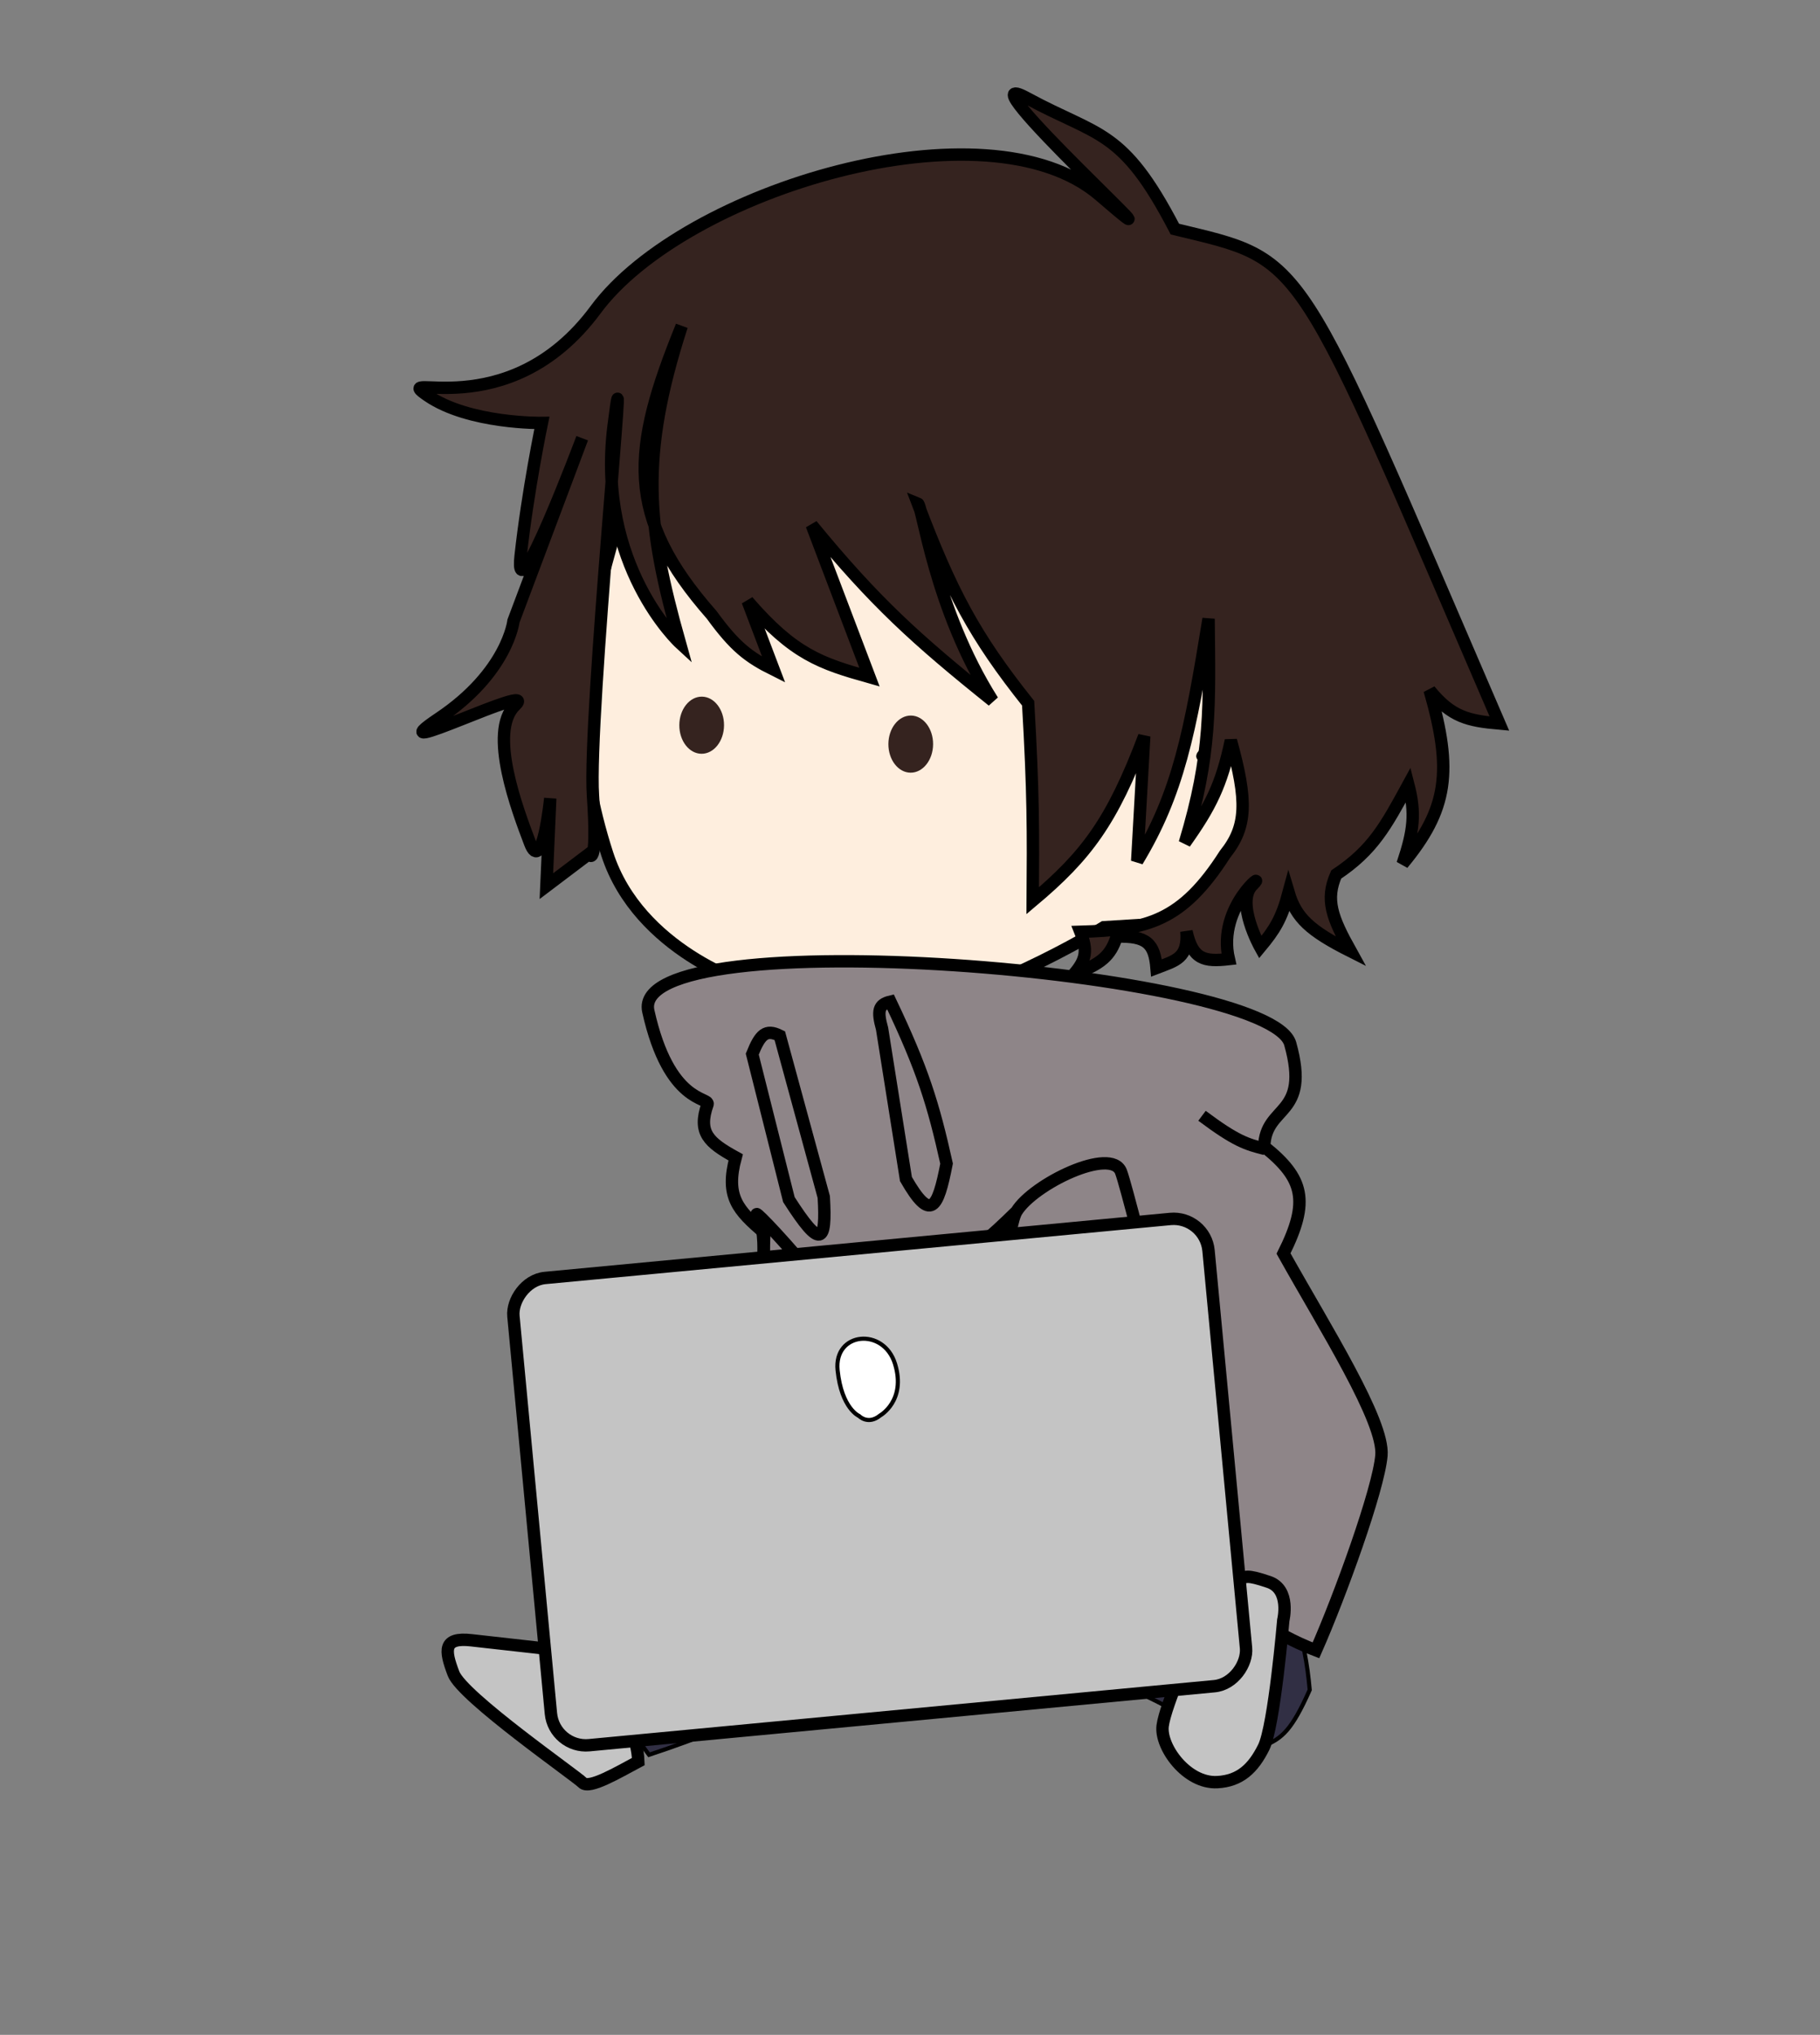 <svg width="441" height="493" viewBox="0 0 441 493" fill="none" xmlns="http://www.w3.org/2000/svg">
<rect x="0" y="0" width="441" height="493" fill="#808080" stroke="none"/>
<path d="M282.475 413.339L306.39 422.925C310.663 421.158 313.062 419.098 317.357 409.428C316.759 402.875 315.957 398.384 312.936 387.613C304.751 375.659 299.452 373.435 288.876 376.795L274.673 374.141L225.956 370.432L184.972 371.832C168.516 384.118 158.051 389.809 138.283 398.892C144.95 408.38 149.092 414.124 157.265 425.154C205.142 409.359 230.674 386.134 282.475 413.339Z" fill="#312F44" stroke="black"/>
<path d="M257.203 407.808C262.5 406.493 270.52 400.499 268.889 397.9C267.259 395.301 251.447 395.189 249.692 396.499C247.936 397.809 246.939 403.659 247.512 406.016C248.085 408.373 257.203 407.808 257.203 407.808Z" fill="#FFFDF1"/>
<path d="M211.755 402.535C211.997 401.478 224.559 398.961 225.267 399.98C225.975 400.998 229.781 410.174 227.812 410.921C225.843 411.669 214.774 408.791 213.464 407.036C212.154 405.28 211.513 403.593 211.755 402.535Z" fill="#FFFDF1"/>
<path d="M257.203 407.808C262.5 406.493 270.52 400.499 268.889 397.9C267.259 395.301 251.447 395.189 249.692 396.499C247.936 397.809 246.939 403.659 247.512 406.016C248.085 408.373 257.203 407.808 257.203 407.808Z" stroke="black" stroke-width="3"/>
<path d="M211.755 402.535C211.997 401.478 224.559 398.961 225.267 399.98C225.975 400.998 229.781 410.174 227.812 410.921C225.843 411.669 214.774 408.791 213.464 407.036C212.154 405.28 211.513 403.593 211.755 402.535Z" stroke="black" stroke-width="3"/>
<path d="M212.627 245.474C234.88 244.749 267.477 224.65 267.477 224.65L281.63 223.782C281.63 223.782 295.413 218.549 301.733 205.529C308.054 192.509 300.143 178.455 292.976 182.464C285.809 186.472 305.41 174.525 294.067 164.993C282.724 155.461 307.94 138.807 284.61 108.723C261.281 78.64 212.538 85.882 212.538 85.882C212.538 85.882 163.397 90.379 155.1 110.908C146.803 131.437 140.595 163.402 140.595 163.402C140.595 163.402 139.515 183.443 147.147 206.936C154.779 230.428 181.681 238.558 181.681 238.558C181.681 238.558 190.375 246.199 212.627 245.474Z" fill="#FEEEDE" stroke="black" stroke-width="3"/>
<path d="M284.68 55.505C271.988 31.073 266.242 33.219 248.807 23.747C231.372 14.275 293.686 70.751 266.44 47.304C239.194 23.857 165.826 45.919 144.359 74.989C122.891 104.058 93.707 89.07 103.701 95.896C113.694 102.722 131.301 102.474 131.301 102.474C131.301 102.474 127.882 118.898 126.15 134.681C124.419 150.465 141.07 106.167 141.07 106.167L124.419 150.465C124.419 150.465 123.026 162.901 106.345 174.062C89.663 185.223 131.379 164.557 124.784 170.923C118.19 177.288 125.452 196.416 128.442 204.291C131.432 212.167 133.328 193.425 133.328 193.425L132.394 214.699L142.644 206.945C142.644 206.945 144.947 211.22 143.678 192.714C142.936 181.891 146.214 141.584 148.217 116.739C149.784 141.996 164.726 155.758 164.726 155.758C161.722 145.078 159.589 136.09 158.64 127.342C161.112 134.202 165.574 141.155 172.445 148.965C178.073 156.711 181.398 159.228 187.466 162.25L181.165 145.655C192.322 158.592 198.906 160.735 210.68 164.057L196.69 127.209C211.992 145.861 221.897 154.841 240.53 169.781C228.462 150.685 224.657 129.874 223.054 123.746C230.792 143.942 236.521 154.562 249.125 170.379C250.392 192.041 250.362 201.544 250.236 218.231C263.202 207.316 269.407 199.147 277.259 178.364L275.551 208.62C285.449 192.257 288.362 177.578 292.848 149.917C293.058 170.85 293.615 182.662 287.084 204.241C293.308 195.486 295.979 190.161 298.251 179.405C302.31 194.046 302.201 200.259 296.814 206.984C286.362 223.314 277.929 225.296 261.782 225.755C263.573 230.24 263.225 232.495 260.204 236.009C266.708 233.595 269.099 231.659 270.59 226.917C277.868 226.714 279.732 228.6 280.235 234.519C284.888 232.727 287.97 232.156 287.488 225.65C289 232.5 291.796 233.047 297.763 232.369C294.755 219.442 307.709 210.249 303.5 214.422C299.291 218.594 305.358 229.486 305.358 229.486C308.835 225.307 310.532 222.646 312.241 216.252C314.05 222.349 317.327 225.469 327.3 230.488C322.75 222.307 321.092 217.978 323.773 211.874C332.606 205.979 335.703 200.299 341.187 190.237L341.256 190.11C343.048 197.025 342.556 201.275 339.856 209.308C350.837 196.089 352.045 186.786 346.41 167.235C351.674 173.733 355.726 174.62 363.311 175.3C313.336 59.384 316.888 63.325 284.68 55.505Z" fill="#35231F"/>
<path d="M284.68 55.505C271.988 31.073 266.242 33.219 248.807 23.747C231.372 14.275 293.686 70.751 266.44 47.304C239.194 23.857 165.826 45.919 144.359 74.989C122.891 104.058 93.707 89.07 103.701 95.896C113.694 102.722 131.301 102.474 131.301 102.474C131.301 102.474 127.882 118.898 126.15 134.681C124.419 150.465 141.07 106.167 141.07 106.167L124.419 150.465C124.419 150.465 123.026 162.901 106.345 174.062C89.663 185.223 131.379 164.557 124.784 170.923C118.19 177.288 125.452 196.416 128.442 204.291C131.432 212.167 133.328 193.425 133.328 193.425L132.393 214.699L142.644 206.945C142.644 206.945 144.947 211.22 143.678 192.714C142.409 174.208 152.893 69.496 148.665 103.284C144.436 137.072 164.726 155.758 164.726 155.758C156.723 127.307 154.899 110.858 165.187 78.988C152.972 109.034 151.312 124.942 172.445 148.965C178.073 156.711 181.398 159.228 187.466 162.25L181.165 145.655C192.322 158.592 198.906 160.735 210.68 164.057L196.69 127.209C211.992 145.861 221.897 154.841 240.53 169.781C226.319 147.294 223.565 122.428 222.375 121.963C230.465 143.33 236.155 154.103 249.125 170.379C250.392 192.041 250.362 201.544 250.236 218.231C263.202 207.316 269.407 199.147 277.259 178.364L275.551 208.62C285.449 192.257 288.362 177.578 292.848 149.917C293.058 170.85 293.615 182.662 287.084 204.241C293.308 195.486 295.979 190.161 298.251 179.405C302.31 194.046 302.201 200.259 296.814 206.984C286.362 223.314 277.929 225.296 261.782 225.755C263.573 230.24 263.225 232.495 260.204 236.009C266.708 233.595 269.099 231.659 270.59 226.917C277.868 226.714 279.732 228.6 280.235 234.519C284.888 232.727 287.97 232.156 287.488 225.65C289 232.5 291.796 233.047 297.763 232.369C294.755 219.442 307.709 210.249 303.5 214.422C299.291 218.594 305.358 229.486 305.358 229.486C308.835 225.307 310.532 222.646 312.241 216.252C314.05 222.349 317.327 225.469 327.3 230.488C322.75 222.307 321.092 217.978 323.773 211.874C332.644 205.954 335.729 200.251 341.256 190.11C343.048 197.025 342.556 201.275 339.856 209.308C350.837 196.089 352.045 186.786 346.41 167.235C351.674 173.733 355.726 174.62 363.311 175.3C313.336 59.384 316.888 63.325 284.68 55.505Z" stroke="black" stroke-width="3"/>
<ellipse rx="5.416" ry="6.92" transform="matrix(-1 -0.006 -0.006 1 170.021 175.703)" fill="#35231F"/>
<ellipse rx="5.416" ry="6.92" transform="matrix(-1 -0.006 -0.006 1 220.679 180.285)" fill="#35231F"/>
<path d="M157.092 244.997C152.069 222.445 307.67 235.13 312.632 252.883C317.593 270.637 306.65 267.547 306.324 277.806C315.988 285.498 317.318 291.076 311.008 303.705C321.091 321.742 335.437 344.313 334.732 352.626C334.026 360.94 324.718 386.582 318.867 399.844C296.675 391.41 287.031 373.633 284.578 376.496C282.125 379.358 279.846 381.832 279.846 381.832C279.069 391.9 277.264 394.747 272.973 397.637C262.054 394.591 257.084 394.383 249.264 395.374C247.085 393.331 245.915 391.697 244.459 382.717C237.703 383.722 234.944 383.353 231.178 381.644C228.361 384.307 227.015 385.254 224.894 386.283C228.071 394.305 227.603 396.313 225.79 398.816C218.206 401.929 213.913 403.216 205.905 401.538C202.695 395.628 201.317 392.396 200.352 386.911C179.113 370.984 179.474 365.457 186.568 357.387C182.097 340.953 184.413 323.791 185.201 298.69C178.806 293.225 175.679 289.953 178.26 280.407C171.725 276.805 169.011 274.437 171.446 267.546C171.963 265.736 162.114 267.549 157.092 244.997Z" fill="#8E8588" stroke="black" stroke-width="3"/>
<path d="M246.312 293.511C242.251 300.164 239.283 365.694 238.325 372.494C237.597 377.658 243.249 382.551 246.011 383.415C248.772 384.278 278.101 385.713 279.739 381.551C281.377 377.389 296.518 371.832 294.013 367.442C291.509 363.052 273.977 290.087 271.627 283.899C269.278 277.711 250.374 286.857 246.312 293.511ZM246.312 293.511C233.27 306.398 226.014 310.359 213.182 312.204M306.538 278.368C302.085 277.24 299.514 276.509 291.257 270.331M183.706 294.752C179.776 289.486 208.75 319.675 219.147 341.478L233.397 373.078L227.668 384.264L219.589 389.263L201.167 388.211C201.167 388.211 188.66 378.155 184.837 373.171C181.013 368.186 183.613 353.843 186.006 357.601C188.398 361.359 188.654 359.492 190.277 368.852C191.9 378.213 186.519 353.866 186.519 353.866C181.406 339.666 187.637 300.018 183.706 294.752ZM215.75 242.68C223.545 259.029 226.145 267.464 229.362 281.924C227.236 292.905 225.512 296.118 219.517 285.661L213.734 249.238C212.537 244.93 212.842 243.372 215.75 242.68ZM188.95 250.924L199.604 290.004C200.267 301.279 198.882 302.716 191.155 290.637L182.278 255.388C184.192 250.627 185.558 249.242 188.95 250.924Z" stroke="black" stroke-width="3"/>
<path d="M306.215 423.313C303.665 428.465 300.442 431.492 294.946 431.775C287.534 432.158 281.071 423.205 281.72 418.131C282.368 413.057 289.347 397.535 289.347 397.535C289.347 397.535 298.025 383.941 299.887 382.913C301.749 381.884 302.056 381.465 307.424 383.269C312.793 385.073 310.949 392.551 310.949 392.551C310.949 392.551 308.765 418.161 306.215 423.313Z" fill="#C4C4C4"/>
<path d="M139.097 400.191C143.958 410.662 154.158 414.427 154.666 426.785C149.725 429.419 142.755 433.56 141.164 431.911C139.573 430.263 112.027 411.113 109.891 405.487C107.755 399.862 107.268 396.619 114.224 397.405L139.097 400.191Z" fill="#C4C4C4"/>
<path d="M306.215 423.313C303.665 428.465 300.442 431.492 294.946 431.775C287.534 432.158 281.071 423.205 281.72 418.131C282.368 413.057 289.347 397.535 289.347 397.535C289.347 397.535 298.025 383.941 299.887 382.913C301.749 381.884 302.056 381.465 307.424 383.269C312.793 385.073 310.949 392.551 310.949 392.551C310.949 392.551 308.765 418.161 306.215 423.313Z" stroke="black" stroke-width="3"/>
<path d="M139.097 400.191C143.958 410.662 154.158 414.427 154.666 426.785C149.725 429.419 142.755 433.56 141.164 431.911C139.573 430.263 112.027 411.113 109.891 405.487C107.755 399.862 107.268 396.619 114.224 397.405L139.097 400.191Z" stroke="black" stroke-width="3"/>
<rect x="-1.352" y="1.635" width="169.103" height="113.656" rx="8.5" transform="matrix(-0.996 0.094 0.094 0.996 290.535 293.027)" fill="#C4C4C4" stroke="black" stroke-width="3"/>
<path d="M202.958 331.987C202.004 322.694 214.124 321.501 216.872 330.434C219.62 339.368 213.283 342.929 213.283 342.929C210.335 345.336 208.167 343.072 208.167 343.072C208.167 343.072 203.911 341.28 202.958 331.987Z" fill="white" stroke="black"/>
</svg>
